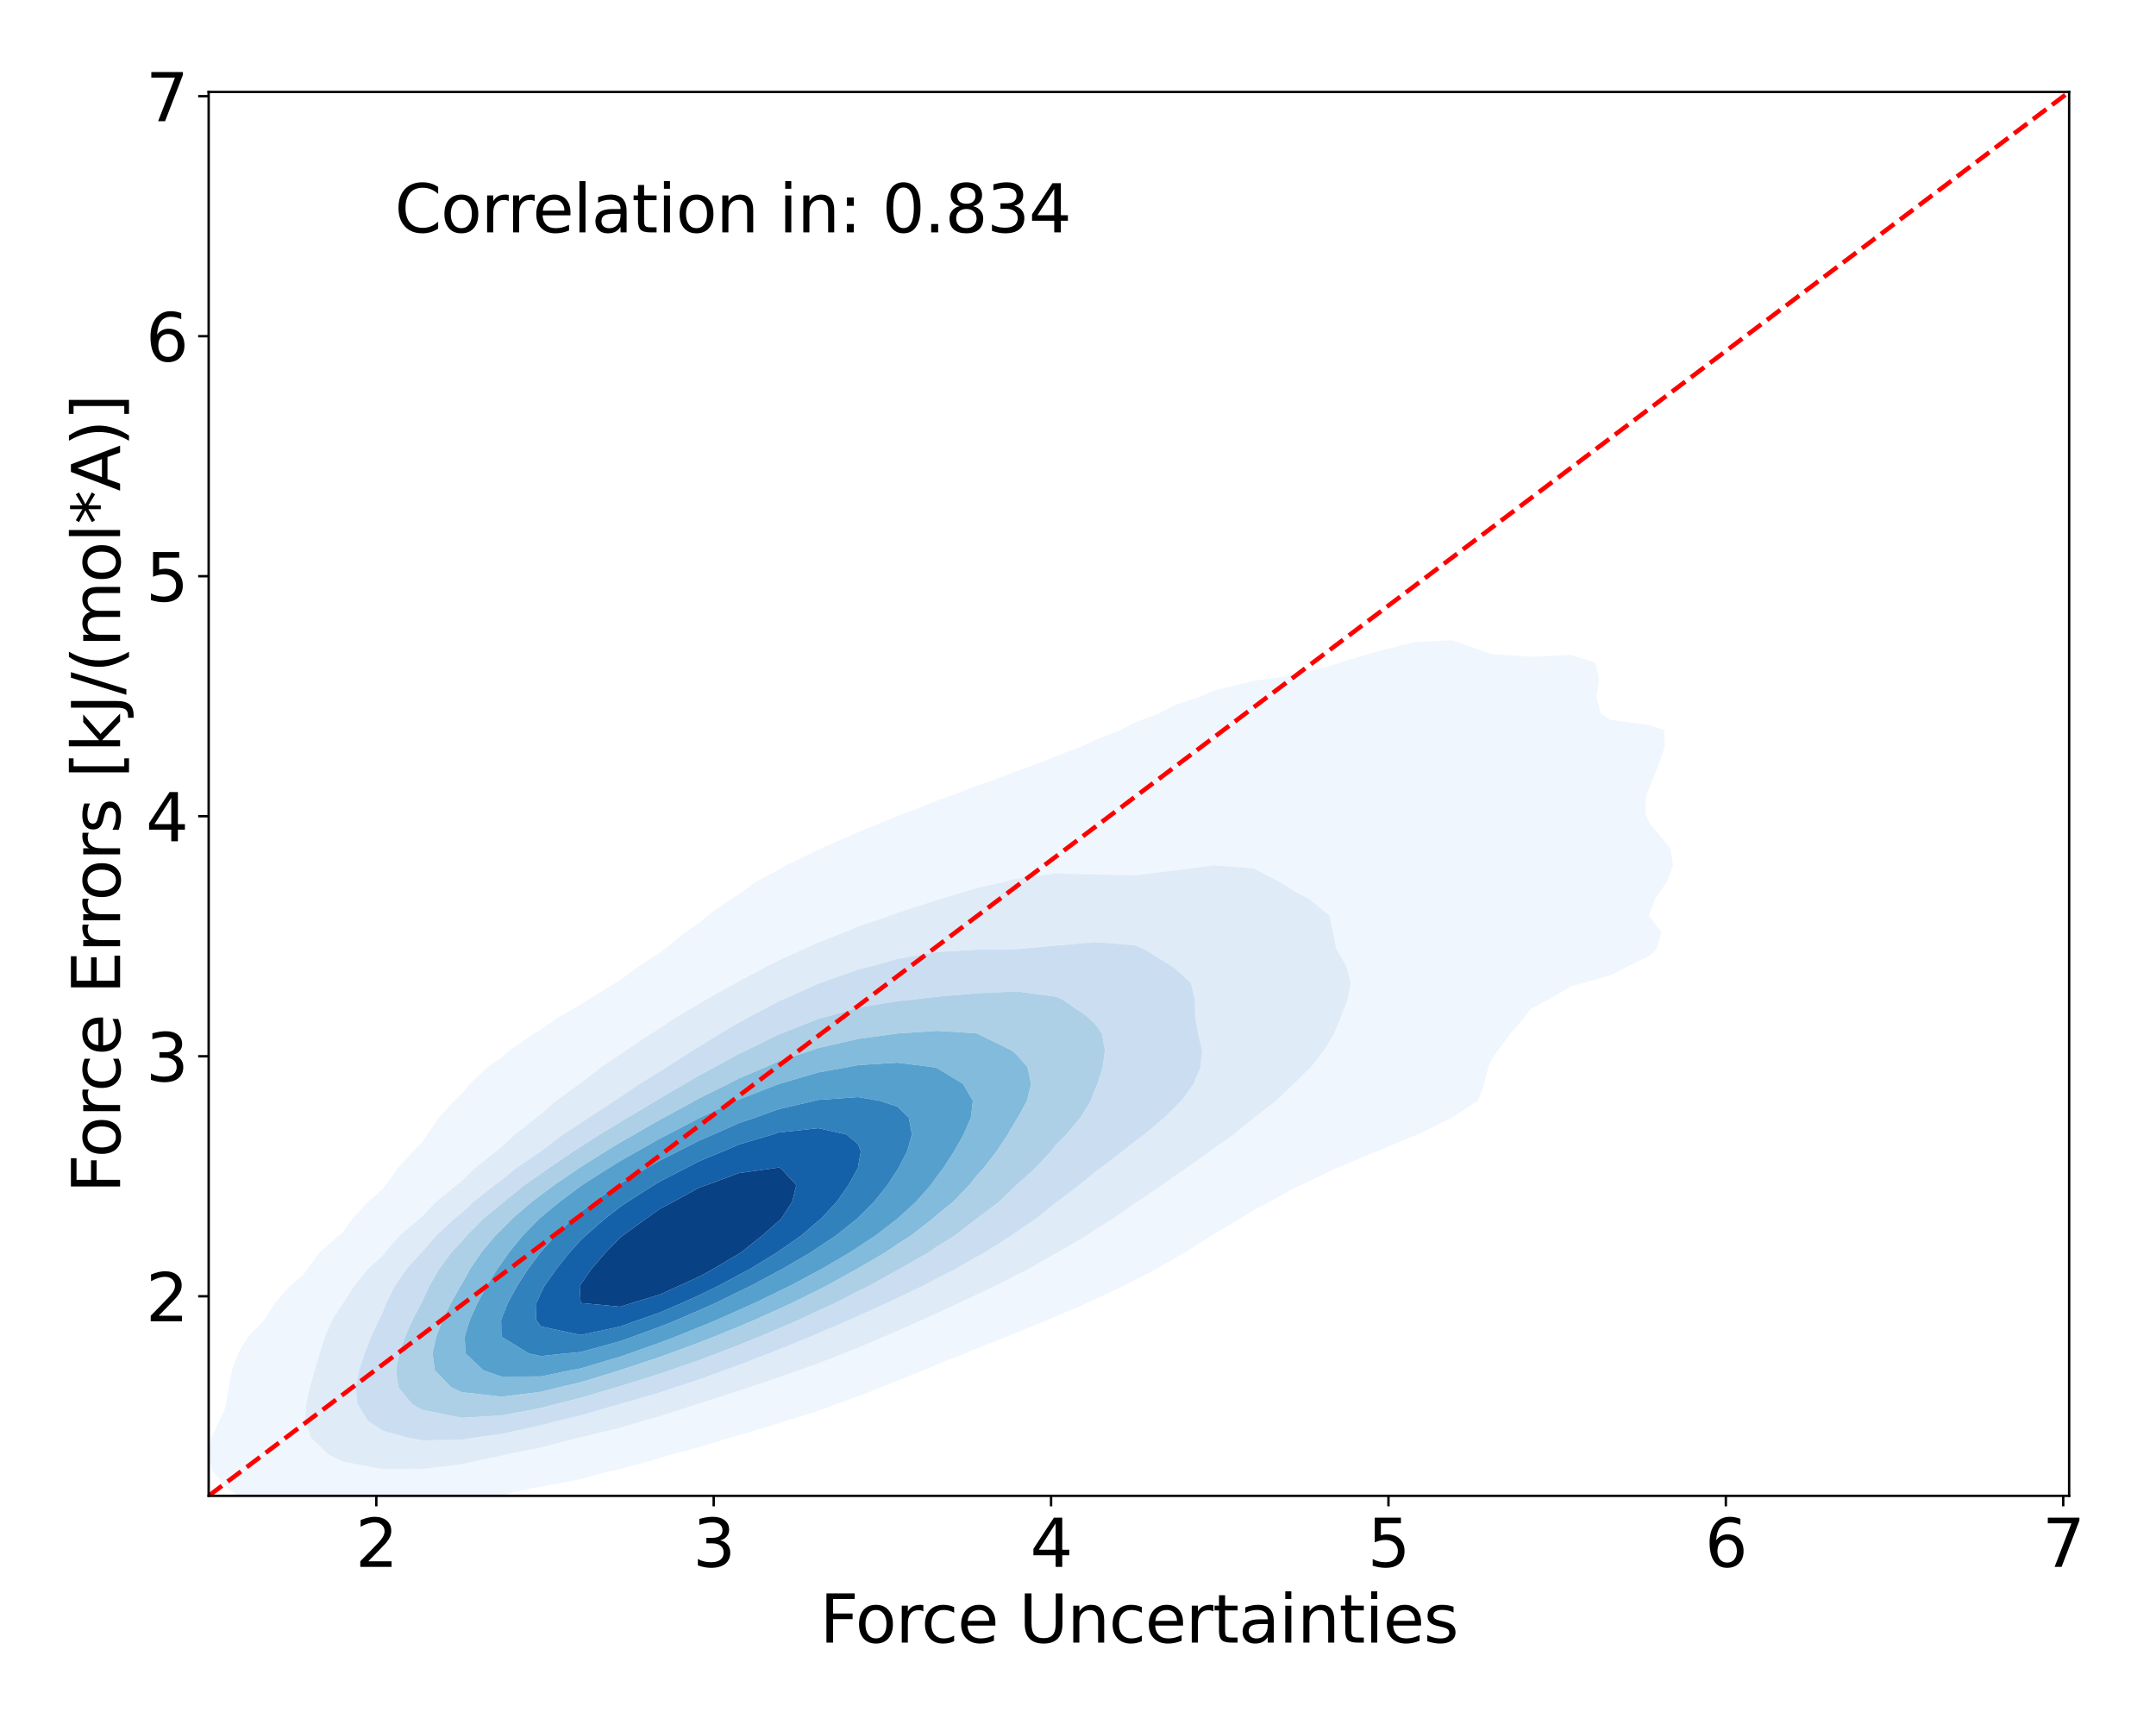 <?xml version="1.0" encoding="utf-8" standalone="no"?>
<!DOCTYPE svg PUBLIC "-//W3C//DTD SVG 1.1//EN"
  "http://www.w3.org/Graphics/SVG/1.1/DTD/svg11.dtd">
<svg xmlns:xlink="http://www.w3.org/1999/xlink" width="720pt" height="576pt" viewBox="0 0 720 576" xmlns="http://www.w3.org/2000/svg" version="1.1">
 <defs>
  <style type="text/css">*{stroke-linejoin: round; stroke-linecap: butt}</style>
 </defs>
 <g id="figure_1">
  <g id="patch_1">
   <path d="M 0 576 
L 720 576 
L 720 0 
L 0 0 
z
" style="fill: #ffffff"/>
  </g>
  <g id="axes_1">
   <g id="patch_2">
    <path d="M 69.68 499.48 
L 690.992 499.48 
L 690.992 30.712 
L 69.68 30.712 
z
" style="fill: #ffffff"/>
   </g>
   <g id="QuadContourSet_1">
    <path d="M 88.099 504.331 
L 101.324 507.039 
L 114.549 507.597 
L 127.774 506.593 
L 140.999 504.386 
L 148.678 502.588 
L 154.224 501.668 
L 167.449 499.2 
L 177.367 496.962 
L 180.674 496.41 
L 193.9 493.897 
L 203.205 491.336 
L 207.125 490.501 
L 220.35 486.885 
L 224.051 485.709 
L 233.575 483.227 
L 243.634 480.083 
L 246.8 479.24 
L 260.025 475.276 
L 262.38 474.457 
L 273.25 471.106 
L 279.334 468.831 
L 286.475 466.27 
L 294.267 463.204 
L 299.7 461.011 
L 308.291 457.578 
L 312.925 455.616 
L 322.161 451.952 
L 326.15 450.289 
L 336.143 446.326 
L 339.376 445.003 
L 349.925 440.699 
L 352.601 439.563 
L 363.031 435.073 
L 365.826 433.767 
L 375.154 429.447 
L 379.051 427.378 
L 386.098 423.82 
L 392.276 420.095 
L 395.771 418.194 
L 404.594 412.568 
L 405.501 411.951 
L 414.172 406.942 
L 418.726 404.033 
L 423.987 401.315 
L 431.951 396.825 
L 434.612 395.689 
L 445.176 390.539 
L 446.541 390.063 
L 458.401 384.911 
L 459.932 384.436 
L 471.627 379.434 
L 473.503 378.81 
L 484.852 373.184 
L 484.852 373.184 
L 493.543 367.558 
L 495.624 361.931 
L 497.037 356.305 
L 498.077 353.823 
L 500.302 350.679 
L 504.49 345.052 
L 509.299 339.426 
L 511.302 336.796 
L 516.919 333.8 
L 524.527 329.412 
L 528.978 328.174 
L 537.752 325.675 
L 543.89 322.547 
L 550.977 319.023 
L 553.248 316.921 
L 554.804 311.295 
L 550.977 306.18 
L 550.72 305.668 
L 550.977 304.656 
L 552.743 300.042 
L 556.711 294.416 
L 558.697 288.79 
L 557.751 283.163 
L 553.134 277.537 
L 550.977 275.078 
L 549.508 271.911 
L 549.591 266.284 
L 550.977 262.594 
L 551.776 260.658 
L 554.019 255.032 
L 555.94 249.406 
L 555.751 243.779 
L 550.977 242.119 
L 537.752 240.388 
L 534.525 238.153 
L 533.119 232.527 
L 534.04 226.901 
L 532.81 221.274 
L 524.527 218.672 
L 511.302 219.331 
L 498.077 218.37 
L 490.135 215.648 
L 484.852 213.753 
L 471.627 214.512 
L 467.215 215.648 
L 458.401 217.974 
L 447.352 221.274 
L 445.176 221.994 
L 431.951 225.464 
L 421.604 226.901 
L 418.726 227.358 
L 405.501 230.539 
L 401.056 232.527 
L 392.276 235.49 
L 387.143 238.153 
L 379.051 241.303 
L 374.189 243.779 
L 365.826 247.104 
L 360.843 249.406 
L 352.601 252.497 
L 346.497 255.032 
L 339.376 257.51 
L 331.279 260.658 
L 326.15 262.387 
L 315.963 266.284 
L 312.925 267.341 
L 301.225 271.911 
L 299.7 272.487 
L 287.366 277.537 
L 286.475 277.918 
L 274.492 283.163 
L 273.25 283.786 
L 262.719 288.79 
L 260.025 290.411 
L 252.426 294.416 
L 246.8 298.546 
L 244.34 300.042 
L 236.387 305.668 
L 233.575 308.054 
L 228.823 311.295 
L 221.963 316.921 
L 220.35 318.147 
L 213.471 322.547 
L 207.125 327.241 
L 205.577 328.174 
L 196.395 333.8 
L 193.9 335.447 
L 186.903 339.426 
L 180.674 343.736 
L 178.426 345.052 
L 170.194 350.679 
L 167.449 353.063 
L 162.831 356.305 
L 156.851 361.931 
L 154.224 365.246 
L 151.711 367.558 
L 146.584 373.184 
L 142.69 378.81 
L 140.999 381.369 
L 137.986 384.436 
L 132.848 390.063 
L 128.745 395.689 
L 127.774 397.02 
L 122.881 401.315 
L 117.666 406.942 
L 114.549 411.39 
L 113.144 412.568 
L 106.784 418.194 
L 102.569 423.82 
L 101.324 425.672 
L 96.822 429.447 
L 91.826 435.073 
L 88.265 440.699 
L 88.099 440.99 
L 82.808 446.326 
L 79.48 451.952 
L 77.466 457.578 
L 76.41 463.204 
L 75.471 468.831 
L 74.874 471.036 
L 73.193 474.457 
L 70.588 480.083 
L 69.485 485.709 
L 71.036 491.336 
L 74.874 495.627 
L 75.907 496.962 
L 83.839 502.588 
z
M 109.714 485.709 
L 103.843 480.083 
L 101.968 474.457 
L 102.205 468.831 
L 103.493 463.204 
L 105.097 457.578 
L 106.722 451.952 
L 108.52 446.326 
L 110.967 440.699 
L 114.549 435.253 
L 114.631 435.073 
L 118.222 429.447 
L 122.772 423.82 
L 127.774 419.232 
L 128.59 418.194 
L 133.43 412.568 
L 140.085 406.942 
L 140.999 406.222 
L 145.573 401.315 
L 152.488 395.689 
L 154.224 394.337 
L 158.565 390.063 
L 165.653 384.436 
L 167.449 383.007 
L 171.944 378.81 
L 179.148 373.184 
L 180.674 371.982 
L 185.732 367.558 
L 193.507 361.931 
L 193.9 361.652 
L 200.719 356.305 
L 207.125 352.106 
L 209.094 350.679 
L 217.538 345.052 
L 220.35 343.355 
L 226.225 339.426 
L 233.575 335.145 
L 235.761 333.8 
L 245.798 328.174 
L 246.8 327.625 
L 256.403 322.547 
L 260.025 320.718 
L 268.38 316.921 
L 273.25 314.695 
L 281.942 311.295 
L 286.475 309.427 
L 297.335 305.668 
L 299.7 304.783 
L 312.925 300.508 
L 314.666 300.042 
L 326.15 296.517 
L 335.5 294.416 
L 339.376 293.383 
L 352.601 291.643 
L 365.826 291.967 
L 379.051 292.275 
L 392.276 290.632 
L 405.501 288.942 
L 418.726 289.961 
L 427.177 294.416 
L 431.951 297.435 
L 436.942 300.042 
L 443.97 305.668 
L 445.176 311.295 
L 445.176 311.295 
L 446.297 316.921 
L 449.593 322.547 
L 451.087 328.174 
L 450.008 333.8 
L 447.867 339.426 
L 445.593 345.052 
L 445.176 345.688 
L 442.251 350.679 
L 437.771 356.305 
L 432.017 361.931 
L 431.951 361.985 
L 426.123 367.558 
L 418.824 373.184 
L 418.726 373.254 
L 412.02 378.81 
L 405.501 383.332 
L 404.087 384.436 
L 396.259 390.063 
L 392.276 392.655 
L 388.149 395.689 
L 379.757 401.315 
L 379.051 401.759 
L 371.654 406.942 
L 365.826 410.545 
L 362.868 412.568 
L 353.279 418.194 
L 352.601 418.555 
L 343.323 423.82 
L 339.376 425.751 
L 332.258 429.447 
L 326.15 432.278 
L 320.386 435.073 
L 312.925 438.458 
L 308.035 440.699 
L 299.7 444.411 
L 295.249 446.326 
L 286.475 450.047 
L 281.664 451.952 
L 273.25 455.233 
L 266.755 457.578 
L 260.025 459.976 
L 250.333 463.204 
L 246.8 464.386 
L 233.575 468.6 
L 232.833 468.831 
L 220.35 472.911 
L 214.712 474.457 
L 207.125 476.757 
L 193.9 479.936 
L 193.243 480.083 
L 180.674 483.329 
L 168.942 485.709 
L 167.449 486.075 
L 154.224 488.902 
L 140.999 490.543 
L 127.774 490.605 
L 114.549 488.041 
z
" clip-path="url(#pbfadc51de0)" style="fill: #f0f6fd"/>
    <path d="M 114.549 488.041 
L 127.774 490.605 
L 140.999 490.543 
L 154.224 488.902 
L 167.449 486.075 
L 168.942 485.709 
L 180.674 483.329 
L 193.243 480.083 
L 193.9 479.936 
L 207.125 476.757 
L 214.712 474.457 
L 220.35 472.911 
L 232.833 468.831 
L 233.575 468.6 
L 246.8 464.386 
L 250.333 463.204 
L 260.025 459.976 
L 266.755 457.578 
L 273.25 455.233 
L 281.664 451.952 
L 286.475 450.047 
L 295.249 446.326 
L 299.7 444.411 
L 308.035 440.699 
L 312.925 438.458 
L 320.386 435.073 
L 326.15 432.278 
L 332.258 429.447 
L 339.376 425.751 
L 343.323 423.82 
L 352.601 418.555 
L 353.279 418.194 
L 362.868 412.568 
L 365.826 410.545 
L 371.654 406.942 
L 379.051 401.759 
L 379.757 401.315 
L 388.149 395.689 
L 392.276 392.655 
L 396.259 390.063 
L 404.087 384.436 
L 405.501 383.332 
L 412.02 378.81 
L 418.726 373.254 
L 418.824 373.184 
L 426.123 367.558 
L 431.951 361.985 
L 432.017 361.931 
L 437.771 356.305 
L 442.251 350.679 
L 445.176 345.688 
L 445.593 345.052 
L 447.867 339.426 
L 450.008 333.8 
L 451.087 328.174 
L 449.593 322.547 
L 446.297 316.921 
L 445.176 311.295 
L 445.176 311.295 
L 443.97 305.668 
L 436.942 300.042 
L 431.951 297.435 
L 427.177 294.416 
L 418.726 289.961 
L 405.501 288.942 
L 392.276 290.632 
L 379.051 292.275 
L 365.826 291.967 
L 352.601 291.643 
L 339.376 293.383 
L 335.5 294.416 
L 326.15 296.517 
L 314.666 300.042 
L 312.925 300.508 
L 299.7 304.783 
L 297.335 305.668 
L 286.475 309.427 
L 281.942 311.295 
L 273.25 314.695 
L 268.38 316.921 
L 260.025 320.718 
L 256.403 322.547 
L 246.8 327.625 
L 245.798 328.174 
L 235.761 333.8 
L 233.575 335.145 
L 226.225 339.426 
L 220.35 343.355 
L 217.538 345.052 
L 209.094 350.679 
L 207.125 352.106 
L 200.719 356.305 
L 193.9 361.652 
L 193.507 361.931 
L 185.732 367.558 
L 180.674 371.982 
L 179.148 373.184 
L 171.944 378.81 
L 167.449 383.007 
L 165.653 384.436 
L 158.565 390.063 
L 154.224 394.337 
L 152.488 395.689 
L 145.573 401.315 
L 140.999 406.222 
L 140.085 406.942 
L 133.43 412.568 
L 128.59 418.194 
L 127.774 419.232 
L 122.772 423.82 
L 118.222 429.447 
L 114.631 435.073 
L 114.549 435.253 
L 110.967 440.699 
L 108.52 446.326 
L 106.722 451.952 
L 105.097 457.578 
L 103.493 463.204 
L 102.205 468.831 
L 101.968 474.457 
L 103.843 480.083 
L 109.714 485.709 
z
M 136.199 480.083 
L 127.774 477.726 
L 122.9 474.457 
L 119.344 468.831 
L 118.841 463.204 
L 119.896 457.578 
L 121.725 451.952 
L 123.982 446.326 
L 126.53 440.699 
L 127.774 438.245 
L 128.961 435.073 
L 131.821 429.447 
L 135.659 423.82 
L 140.739 418.194 
L 140.999 417.958 
L 145.651 412.568 
L 151.705 406.942 
L 154.224 404.964 
L 158.092 401.315 
L 165.168 395.689 
L 167.449 394.048 
L 172.318 390.063 
L 180.608 384.436 
L 180.674 384.39 
L 188.034 378.81 
L 193.9 375.007 
L 196.569 373.184 
L 205.203 367.558 
L 207.125 366.327 
L 213.583 361.931 
L 220.35 357.758 
L 222.624 356.305 
L 231.528 350.679 
L 233.575 349.418 
L 240.561 345.052 
L 246.8 341.399 
L 250.46 339.426 
L 260.025 334.364 
L 261.333 333.8 
L 273.25 328.447 
L 274.088 328.174 
L 286.475 323.71 
L 291.275 322.547 
L 299.7 320.179 
L 312.925 317.886 
L 326.15 317.116 
L 339.376 316.921 
L 339.376 316.921 
L 352.601 315.723 
L 365.826 314.558 
L 379.051 315.65 
L 382.051 316.921 
L 391.174 322.547 
L 392.276 323.31 
L 397.704 328.174 
L 399.059 333.8 
L 399.127 339.426 
L 400.125 345.052 
L 401.462 350.679 
L 400.95 356.305 
L 398.618 361.931 
L 394.554 367.558 
L 392.276 369.723 
L 388.855 373.184 
L 382.155 378.81 
L 379.051 381.094 
L 374.87 384.436 
L 367.496 390.063 
L 365.826 391.276 
L 360.46 395.689 
L 353.038 401.315 
L 352.601 401.625 
L 345.956 406.942 
L 339.376 411.374 
L 337.765 412.568 
L 328.874 418.194 
L 326.15 419.685 
L 319 423.82 
L 312.925 426.871 
L 308.069 429.447 
L 299.7 433.37 
L 296.285 435.073 
L 286.475 439.446 
L 283.802 440.699 
L 273.25 445.196 
L 270.655 446.326 
L 260.025 450.641 
L 256.748 451.952 
L 246.8 455.782 
L 241.878 457.578 
L 233.575 460.595 
L 225.619 463.204 
L 220.35 464.986 
L 207.125 468.816 
L 207.069 468.831 
L 193.9 472.618 
L 186.242 474.457 
L 180.674 475.933 
L 167.449 478.815 
L 158.207 480.083 
L 154.224 480.781 
L 140.999 480.958 
z
" clip-path="url(#pbfadc51de0)" style="fill: #dfebf7"/>
    <path d="M 140.999 480.958 
L 154.224 480.781 
L 158.207 480.083 
L 167.449 478.815 
L 180.674 475.933 
L 186.242 474.457 
L 193.9 472.618 
L 207.069 468.831 
L 207.125 468.816 
L 220.35 464.986 
L 225.619 463.204 
L 233.575 460.595 
L 241.878 457.578 
L 246.8 455.782 
L 256.748 451.952 
L 260.025 450.641 
L 270.655 446.326 
L 273.25 445.196 
L 283.802 440.699 
L 286.475 439.446 
L 296.285 435.073 
L 299.7 433.37 
L 308.069 429.447 
L 312.925 426.871 
L 319 423.82 
L 326.15 419.685 
L 328.874 418.194 
L 337.765 412.568 
L 339.376 411.374 
L 345.956 406.942 
L 352.601 401.625 
L 353.038 401.315 
L 360.46 395.689 
L 365.826 391.276 
L 367.496 390.063 
L 374.87 384.436 
L 379.051 381.094 
L 382.155 378.81 
L 388.855 373.184 
L 392.276 369.723 
L 394.554 367.558 
L 398.618 361.931 
L 400.95 356.305 
L 401.462 350.679 
L 400.125 345.052 
L 399.127 339.426 
L 399.059 333.8 
L 397.704 328.174 
L 392.276 323.31 
L 391.174 322.547 
L 382.051 316.921 
L 379.051 315.65 
L 365.826 314.558 
L 352.601 315.723 
L 339.376 316.921 
L 339.376 316.921 
L 326.15 317.116 
L 312.925 317.886 
L 299.7 320.179 
L 291.275 322.547 
L 286.475 323.71 
L 274.088 328.174 
L 273.25 328.447 
L 261.333 333.8 
L 260.025 334.364 
L 250.46 339.426 
L 246.8 341.399 
L 240.561 345.052 
L 233.575 349.418 
L 231.528 350.679 
L 222.624 356.305 
L 220.35 357.758 
L 213.583 361.931 
L 207.125 366.327 
L 205.203 367.558 
L 196.569 373.184 
L 193.9 375.007 
L 188.034 378.81 
L 180.674 384.39 
L 180.608 384.436 
L 172.318 390.063 
L 167.449 394.048 
L 165.168 395.689 
L 158.092 401.315 
L 154.224 404.964 
L 151.705 406.942 
L 145.651 412.568 
L 140.999 417.958 
L 140.739 418.194 
L 135.659 423.82 
L 131.821 429.447 
L 128.961 435.073 
L 127.774 438.245 
L 126.53 440.699 
L 123.982 446.326 
L 121.725 451.952 
L 119.896 457.578 
L 118.841 463.204 
L 119.344 468.831 
L 122.9 474.457 
L 127.774 477.726 
L 136.199 480.083 
z
M 137.565 468.831 
L 133.004 463.204 
L 132.249 457.578 
L 133.313 451.952 
L 135.28 446.326 
L 137.793 440.699 
L 140.716 435.073 
L 140.999 434.571 
L 143.336 429.447 
L 146.585 423.82 
L 150.742 418.194 
L 154.224 414.512 
L 155.838 412.568 
L 161.415 406.942 
L 167.449 401.995 
L 168.229 401.315 
L 175.192 395.689 
L 180.674 391.874 
L 183.226 390.063 
L 191.516 384.436 
L 193.9 382.916 
L 200.26 378.81 
L 207.125 374.652 
L 209.602 373.184 
L 219.038 367.558 
L 220.35 366.778 
L 228.593 361.931 
L 233.575 359.049 
L 238.702 356.305 
L 246.8 351.847 
L 249.349 350.679 
L 260.025 345.429 
L 261.076 345.052 
L 273.25 340.2 
L 276.298 339.426 
L 286.475 336.475 
L 299.7 334.284 
L 304.429 333.8 
L 312.925 332.804 
L 326.15 331.654 
L 339.376 331.023 
L 352.601 332.791 
L 354.857 333.8 
L 363.108 339.426 
L 365.826 342.082 
L 367.97 345.052 
L 368.986 350.679 
L 368.274 356.305 
L 366.534 361.931 
L 365.826 363.367 
L 364.254 367.558 
L 360.839 373.184 
L 356.136 378.81 
L 352.601 382.316 
L 350.954 384.436 
L 345.739 390.063 
L 339.465 395.689 
L 339.376 395.761 
L 333.615 401.315 
L 326.15 406.942 
L 326.15 406.942 
L 318.912 412.568 
L 312.925 416.234 
L 310.113 418.194 
L 300.243 423.82 
L 299.7 424.096 
L 290.145 429.447 
L 286.475 431.211 
L 278.95 435.073 
L 273.25 437.685 
L 266.795 440.699 
L 260.025 443.63 
L 253.665 446.326 
L 246.8 449.108 
L 239.392 451.952 
L 233.575 454.143 
L 223.623 457.578 
L 220.35 458.712 
L 207.125 462.85 
L 205.908 463.204 
L 193.9 466.793 
L 185.605 468.831 
L 180.674 470.15 
L 167.449 472.65 
L 154.224 473.434 
L 140.999 470.787 
z
" clip-path="url(#pbfadc51de0)" style="fill: #cbdef1"/>
    <path d="M 140.999 470.787 
L 154.224 473.434 
L 167.449 472.65 
L 180.674 470.15 
L 185.605 468.831 
L 193.9 466.793 
L 205.908 463.204 
L 207.125 462.85 
L 220.35 458.712 
L 223.623 457.578 
L 233.575 454.143 
L 239.392 451.952 
L 246.8 449.108 
L 253.665 446.326 
L 260.025 443.63 
L 266.795 440.699 
L 273.25 437.685 
L 278.95 435.073 
L 286.475 431.211 
L 290.145 429.447 
L 299.7 424.096 
L 300.243 423.82 
L 310.113 418.194 
L 312.925 416.234 
L 318.912 412.568 
L 326.15 406.942 
L 326.15 406.942 
L 333.615 401.315 
L 339.376 395.761 
L 339.465 395.689 
L 345.739 390.063 
L 350.954 384.436 
L 352.601 382.316 
L 356.136 378.81 
L 360.839 373.184 
L 364.254 367.558 
L 365.826 363.367 
L 366.534 361.931 
L 368.274 356.305 
L 368.986 350.679 
L 367.97 345.052 
L 365.826 342.082 
L 363.108 339.426 
L 354.857 333.8 
L 352.601 332.791 
L 339.376 331.023 
L 326.15 331.654 
L 312.925 332.804 
L 304.429 333.8 
L 299.7 334.284 
L 286.475 336.475 
L 276.298 339.426 
L 273.25 340.2 
L 261.076 345.052 
L 260.025 345.429 
L 249.349 350.679 
L 246.8 351.847 
L 238.702 356.305 
L 233.575 359.049 
L 228.593 361.931 
L 220.35 366.778 
L 219.038 367.558 
L 209.602 373.184 
L 207.125 374.652 
L 200.26 378.81 
L 193.9 382.916 
L 191.516 384.436 
L 183.226 390.063 
L 180.674 391.874 
L 175.192 395.689 
L 168.229 401.315 
L 167.449 401.995 
L 161.415 406.942 
L 155.838 412.568 
L 154.224 414.512 
L 150.742 418.194 
L 146.585 423.82 
L 143.336 429.447 
L 140.999 434.571 
L 140.716 435.073 
L 137.793 440.699 
L 135.28 446.326 
L 133.313 451.952 
L 132.249 457.578 
L 133.004 463.204 
L 137.565 468.831 
z
M 150.647 463.204 
L 145.23 457.578 
L 144.451 451.952 
L 145.691 446.326 
L 147.862 440.699 
L 150.597 435.073 
L 153.789 429.447 
L 154.224 428.748 
L 156.96 423.82 
L 160.756 418.194 
L 165.439 412.568 
L 167.449 410.611 
L 171.079 406.942 
L 177.57 401.315 
L 180.674 398.979 
L 185.12 395.689 
L 193.332 390.063 
L 193.9 389.694 
L 202.278 384.436 
L 207.125 381.486 
L 211.828 378.81 
L 220.35 373.906 
L 221.736 373.184 
L 232.053 367.558 
L 233.575 366.705 
L 243.217 361.931 
L 246.8 360.057 
L 255.726 356.305 
L 260.025 354.343 
L 271.249 350.679 
L 273.25 349.956 
L 286.475 346.92 
L 299.7 345.093 
L 300.371 345.052 
L 312.925 344.201 
L 326.15 345.052 
L 326.15 345.052 
L 337.716 350.679 
L 339.376 352.055 
L 343.115 356.305 
L 344.329 361.931 
L 342.941 367.558 
L 339.905 373.184 
L 339.376 373.927 
L 336.518 378.81 
L 332.789 384.436 
L 328.469 390.063 
L 326.15 392.527 
L 323.651 395.689 
L 318.243 401.315 
L 312.925 405.618 
L 311.472 406.942 
L 304.191 412.568 
L 299.7 415.417 
L 295.621 418.194 
L 286.475 423.542 
L 286.007 423.82 
L 275.783 429.447 
L 273.25 430.704 
L 264.449 435.073 
L 260.025 437.11 
L 252.038 440.699 
L 246.8 442.92 
L 238.476 446.326 
L 233.575 448.237 
L 223.559 451.952 
L 220.35 453.101 
L 207.125 457.506 
L 206.882 457.578 
L 193.9 461.556 
L 186.749 463.204 
L 180.674 464.75 
L 167.449 466.37 
L 154.224 464.868 
z
" clip-path="url(#pbfadc51de0)" style="fill: #add0e6"/>
    <path d="M 154.224 464.868 
L 167.449 466.37 
L 180.674 464.75 
L 186.749 463.204 
L 193.9 461.556 
L 206.882 457.578 
L 207.125 457.506 
L 220.35 453.101 
L 223.559 451.952 
L 233.575 448.237 
L 238.476 446.326 
L 246.8 442.92 
L 252.038 440.699 
L 260.025 437.11 
L 264.449 435.073 
L 273.25 430.704 
L 275.783 429.447 
L 286.007 423.82 
L 286.475 423.542 
L 295.621 418.194 
L 299.7 415.417 
L 304.191 412.568 
L 311.472 406.942 
L 312.925 405.618 
L 318.243 401.315 
L 323.651 395.689 
L 326.15 392.527 
L 328.469 390.063 
L 332.789 384.436 
L 336.518 378.81 
L 339.376 373.927 
L 339.905 373.184 
L 342.941 367.558 
L 344.329 361.931 
L 343.115 356.305 
L 339.376 352.055 
L 337.716 350.679 
L 326.15 345.052 
L 326.15 345.052 
L 312.925 344.201 
L 300.371 345.052 
L 299.7 345.093 
L 286.475 346.92 
L 273.25 349.956 
L 271.249 350.679 
L 260.025 354.343 
L 255.726 356.305 
L 246.8 360.057 
L 243.217 361.931 
L 233.575 366.705 
L 232.053 367.558 
L 221.736 373.184 
L 220.35 373.906 
L 211.828 378.81 
L 207.125 381.486 
L 202.278 384.436 
L 193.9 389.694 
L 193.332 390.063 
L 185.12 395.689 
L 180.674 398.979 
L 177.57 401.315 
L 171.079 406.942 
L 167.449 410.611 
L 165.439 412.568 
L 160.756 418.194 
L 156.96 423.82 
L 154.224 428.748 
L 153.789 429.447 
L 150.597 435.073 
L 147.862 440.699 
L 145.691 446.326 
L 144.451 451.952 
L 145.23 457.578 
L 150.647 463.204 
z
M 161.454 457.578 
L 155.485 451.952 
L 155.175 446.326 
L 156.914 440.699 
L 159.462 435.073 
L 162.517 429.447 
L 166.057 423.82 
L 167.449 421.853 
L 169.981 418.194 
L 174.596 412.568 
L 180.106 406.942 
L 180.674 406.451 
L 186.855 401.315 
L 193.9 396.062 
L 194.44 395.689 
L 203.251 390.063 
L 207.125 387.664 
L 212.836 384.436 
L 220.35 380.17 
L 223.029 378.81 
L 233.575 373.307 
L 233.852 373.184 
L 245.939 367.558 
L 246.8 367.132 
L 260.025 361.978 
L 260.199 361.931 
L 273.25 358.093 
L 283.246 356.305 
L 286.475 355.666 
L 299.7 354.84 
L 311.272 356.305 
L 312.925 356.644 
L 321.607 361.931 
L 324.893 367.558 
L 324.233 373.184 
L 321.793 378.81 
L 318.638 384.436 
L 314.992 390.063 
L 312.925 392.765 
L 310.842 395.689 
L 305.879 401.315 
L 299.7 406.942 
L 299.7 406.942 
L 292.395 412.568 
L 286.475 416.448 
L 283.834 418.194 
L 274.212 423.82 
L 273.25 424.336 
L 263.623 429.447 
L 260.025 431.203 
L 252.045 435.073 
L 246.8 437.414 
L 239.436 440.699 
L 233.575 443.111 
L 225.628 446.326 
L 220.35 448.328 
L 210.165 451.952 
L 207.125 453.004 
L 193.9 456.935 
L 190.411 457.578 
L 180.674 459.606 
L 167.449 459.659 
z
" clip-path="url(#pbfadc51de0)" style="fill: #82bbdb"/>
    <path d="M 167.449 459.659 
L 180.674 459.606 
L 190.411 457.578 
L 193.9 456.935 
L 207.125 453.004 
L 210.165 451.952 
L 220.35 448.328 
L 225.628 446.326 
L 233.575 443.111 
L 239.436 440.699 
L 246.8 437.414 
L 252.045 435.073 
L 260.025 431.203 
L 263.623 429.447 
L 273.25 424.336 
L 274.212 423.82 
L 283.834 418.194 
L 286.475 416.448 
L 292.395 412.568 
L 299.7 406.942 
L 299.7 406.942 
L 305.879 401.315 
L 310.842 395.689 
L 312.925 392.765 
L 314.992 390.063 
L 318.638 384.436 
L 321.793 378.81 
L 324.233 373.184 
L 324.893 367.558 
L 321.607 361.931 
L 312.925 356.644 
L 311.272 356.305 
L 299.7 354.84 
L 286.475 355.666 
L 283.246 356.305 
L 273.25 358.093 
L 260.199 361.931 
L 260.025 361.978 
L 246.8 367.132 
L 245.939 367.558 
L 233.852 373.184 
L 233.575 373.307 
L 223.029 378.81 
L 220.35 380.17 
L 212.836 384.436 
L 207.125 387.664 
L 203.251 390.063 
L 194.44 395.689 
L 193.9 396.062 
L 186.855 401.315 
L 180.674 406.451 
L 180.106 406.942 
L 174.596 412.568 
L 169.981 418.194 
L 167.449 421.853 
L 166.057 423.82 
L 162.517 429.447 
L 159.462 435.073 
L 156.914 440.699 
L 155.175 446.326 
L 155.485 451.952 
L 161.454 457.578 
z
M 176.604 451.952 
L 167.449 446.326 
L 167.449 446.326 
L 167.351 440.699 
L 167.449 440.446 
L 169.584 435.073 
L 172.654 429.447 
L 176.286 423.82 
L 180.51 418.194 
L 180.674 417.999 
L 185.5 412.568 
L 191.321 406.942 
L 193.9 404.771 
L 198.35 401.315 
L 206.437 395.689 
L 207.125 395.246 
L 215.935 390.063 
L 220.35 387.55 
L 226.463 384.436 
L 233.575 380.812 
L 238.236 378.81 
L 246.8 374.999 
L 252.199 373.184 
L 260.025 370.364 
L 272.095 367.558 
L 273.25 367.261 
L 286.475 366.338 
L 293.759 367.558 
L 299.7 369.519 
L 303.5 373.184 
L 304.549 378.81 
L 302.946 384.436 
L 300.028 390.063 
L 299.7 390.552 
L 296.377 395.689 
L 291.888 401.315 
L 286.475 406.693 
L 286.234 406.942 
L 279.171 412.568 
L 273.25 416.48 
L 270.767 418.194 
L 261.096 423.82 
L 260.025 424.379 
L 250.573 429.447 
L 246.8 431.25 
L 238.988 435.073 
L 233.575 437.473 
L 226.128 440.699 
L 220.35 443.051 
L 211.345 446.326 
L 207.125 447.847 
L 193.9 451.468 
L 188.681 451.952 
L 180.674 452.807 
z
" clip-path="url(#pbfadc51de0)" style="fill: #56a0ce"/>
    <path d="M 180.674 452.807 
L 188.681 451.952 
L 193.9 451.468 
L 207.125 447.847 
L 211.345 446.326 
L 220.35 443.051 
L 226.128 440.699 
L 233.575 437.473 
L 238.988 435.073 
L 246.8 431.25 
L 250.573 429.447 
L 260.025 424.379 
L 261.096 423.82 
L 270.767 418.194 
L 273.25 416.48 
L 279.171 412.568 
L 286.234 406.942 
L 286.475 406.693 
L 291.888 401.315 
L 296.377 395.689 
L 299.7 390.552 
L 300.028 390.063 
L 302.946 384.436 
L 304.549 378.81 
L 303.5 373.184 
L 299.7 369.519 
L 293.759 367.558 
L 286.475 366.338 
L 273.25 367.261 
L 272.095 367.558 
L 260.025 370.364 
L 252.199 373.184 
L 246.8 374.999 
L 238.236 378.81 
L 233.575 380.812 
L 226.463 384.436 
L 220.35 387.55 
L 215.935 390.063 
L 207.125 395.246 
L 206.437 395.689 
L 198.35 401.315 
L 193.9 404.771 
L 191.321 406.942 
L 185.5 412.568 
L 180.674 417.999 
L 180.51 418.194 
L 176.286 423.82 
L 172.654 429.447 
L 169.584 435.073 
L 167.449 440.446 
L 167.351 440.699 
L 167.449 446.326 
L 167.449 446.326 
L 176.604 451.952 
z
M 179.012 440.699 
L 179.138 435.073 
L 180.674 431.664 
L 181.803 429.447 
L 185.734 423.82 
L 190.218 418.194 
L 193.9 414.17 
L 195.583 412.568 
L 202.036 406.942 
L 207.125 402.976 
L 209.585 401.315 
L 218.4 395.689 
L 220.35 394.531 
L 228.98 390.063 
L 233.575 387.697 
L 241.484 384.436 
L 246.8 382.151 
L 258.017 378.81 
L 260.025 378.164 
L 273.25 376.713 
L 282.661 378.81 
L 286.475 381.943 
L 287.486 384.436 
L 286.475 390.063 
L 286.475 390.063 
L 283.359 395.689 
L 279.417 401.315 
L 274.18 406.942 
L 273.25 407.698 
L 267.587 412.568 
L 260.025 417.824 
L 259.51 418.194 
L 250.315 423.82 
L 246.8 425.678 
L 239.759 429.447 
L 233.575 432.452 
L 227.744 435.073 
L 220.35 438.277 
L 213.386 440.699 
L 207.125 442.937 
L 193.9 445.78 
L 180.674 442.935 
z
" clip-path="url(#pbfadc51de0)" style="fill: #3181bd"/>
    <path d="M 180.674 442.935 
L 193.9 445.78 
L 207.125 442.937 
L 213.386 440.699 
L 220.35 438.277 
L 227.744 435.073 
L 233.575 432.452 
L 239.759 429.447 
L 246.8 425.678 
L 250.315 423.82 
L 259.51 418.194 
L 260.025 417.824 
L 267.587 412.568 
L 273.25 407.698 
L 274.18 406.942 
L 279.417 401.315 
L 283.359 395.689 
L 286.475 390.063 
L 286.475 390.063 
L 287.486 384.436 
L 286.475 381.943 
L 282.661 378.81 
L 273.25 376.713 
L 260.025 378.164 
L 258.017 378.81 
L 246.8 382.151 
L 241.484 384.436 
L 233.575 387.697 
L 228.98 390.063 
L 220.35 394.531 
L 218.4 395.689 
L 209.585 401.315 
L 207.125 402.976 
L 202.036 406.942 
L 195.583 412.568 
L 193.9 414.17 
L 190.218 418.194 
L 185.734 423.82 
L 181.803 429.447 
L 180.674 431.664 
L 179.138 435.073 
L 179.012 440.699 
z
M 193.9 435.073 
L 193.9 435.073 
L 193.59 429.447 
L 193.9 428.886 
L 197.462 423.82 
L 202.262 418.194 
L 207.125 413.249 
L 208.015 412.568 
L 215.744 406.942 
L 220.35 403.667 
L 224.842 401.315 
L 233.575 396.518 
L 236.028 395.689 
L 246.8 391.697 
L 258.655 390.063 
L 260.025 389.849 
L 260.691 390.063 
L 265.916 395.689 
L 264.544 401.315 
L 260.859 406.942 
L 260.025 407.715 
L 254.533 412.568 
L 247.474 418.194 
L 246.8 418.612 
L 237.98 423.82 
L 233.575 426.238 
L 226.537 429.447 
L 220.35 432.263 
L 211.029 435.073 
L 207.125 436.322 
z
" clip-path="url(#pbfadc51de0)" style="fill: #1561a9"/>
    <path d="M 207.125 436.322 
L 211.029 435.073 
L 220.35 432.263 
L 226.537 429.447 
L 233.575 426.238 
L 237.98 423.82 
L 246.8 418.612 
L 247.474 418.194 
L 254.533 412.568 
L 260.025 407.715 
L 260.859 406.942 
L 264.544 401.315 
L 265.916 395.689 
L 260.691 390.063 
L 260.025 389.849 
L 258.655 390.063 
L 246.8 391.697 
L 236.028 395.689 
L 233.575 396.518 
L 224.842 401.315 
L 220.35 403.667 
L 215.744 406.942 
L 208.015 412.568 
L 207.125 413.249 
L 202.262 418.194 
L 197.462 423.82 
L 193.9 428.886 
L 193.59 429.447 
L 193.9 435.073 
L 193.9 435.073 
z
" clip-path="url(#pbfadc51de0)" style="fill: #084184"/>
   </g>
   <g id="matplotlib.axis_1">
    <g id="xtick_1">
     <g id="line2d_1">
      <defs>
       <path id="m692cd510ef" d="M 0 0 
L 0 3.5 
" style="stroke: #000000; stroke-width: 0.8"/>
      </defs>
      <g>
       <use xlink:href="#m692cd510ef" x="125.669" y="499.48" style="stroke: #000000; stroke-width: 0.8"/>
      </g>
     </g>
     <g id="text_1">
      <!-- 2 -->
      <g transform="translate(118.671 523.197) scale(0.22 -0.22)">
       <defs>
        <path id="DejaVuSans-32" d="M 1228 531 
L 3431 531 
L 3431 0 
L 469 0 
L 469 531 
Q 828 903 1448 1529 
Q 2069 2156 2228 2338 
Q 2531 2678 2651 2914 
Q 2772 3150 2772 3378 
Q 2772 3750 2511 3984 
Q 2250 4219 1831 4219 
Q 1534 4219 1204 4116 
Q 875 4013 500 3803 
L 500 4441 
Q 881 4594 1212 4672 
Q 1544 4750 1819 4750 
Q 2544 4750 2975 4387 
Q 3406 4025 3406 3419 
Q 3406 3131 3298 2873 
Q 3191 2616 2906 2266 
Q 2828 2175 2409 1742 
Q 1991 1309 1228 531 
z
" transform="scale(0.016)"/>
       </defs>
       <use xlink:href="#DejaVuSans-32"/>
      </g>
     </g>
    </g>
    <g id="xtick_2">
     <g id="line2d_2">
      <g>
       <use xlink:href="#m692cd510ef" x="238.339" y="499.48" style="stroke: #000000; stroke-width: 0.8"/>
      </g>
     </g>
     <g id="text_2">
      <!-- 3 -->
      <g transform="translate(231.341 523.197) scale(0.22 -0.22)">
       <defs>
        <path id="DejaVuSans-33" d="M 2597 2516 
Q 3050 2419 3304 2112 
Q 3559 1806 3559 1356 
Q 3559 666 3084 287 
Q 2609 -91 1734 -91 
Q 1441 -91 1130 -33 
Q 819 25 488 141 
L 488 750 
Q 750 597 1062 519 
Q 1375 441 1716 441 
Q 2309 441 2620 675 
Q 2931 909 2931 1356 
Q 2931 1769 2642 2001 
Q 2353 2234 1838 2234 
L 1294 2234 
L 1294 2753 
L 1863 2753 
Q 2328 2753 2575 2939 
Q 2822 3125 2822 3475 
Q 2822 3834 2567 4026 
Q 2313 4219 1838 4219 
Q 1578 4219 1281 4162 
Q 984 4106 628 3988 
L 628 4550 
Q 988 4650 1302 4700 
Q 1616 4750 1894 4750 
Q 2613 4750 3031 4423 
Q 3450 4097 3450 3541 
Q 3450 3153 3228 2886 
Q 3006 2619 2597 2516 
z
" transform="scale(0.016)"/>
       </defs>
       <use xlink:href="#DejaVuSans-33"/>
      </g>
     </g>
    </g>
    <g id="xtick_3">
     <g id="line2d_3">
      <g>
       <use xlink:href="#m692cd510ef" x="351.009" y="499.48" style="stroke: #000000; stroke-width: 0.8"/>
      </g>
     </g>
     <g id="text_3">
      <!-- 4 -->
      <g transform="translate(344.011 523.197) scale(0.22 -0.22)">
       <defs>
        <path id="DejaVuSans-34" d="M 2419 4116 
L 825 1625 
L 2419 1625 
L 2419 4116 
z
M 2253 4666 
L 3047 4666 
L 3047 1625 
L 3713 1625 
L 3713 1100 
L 3047 1100 
L 3047 0 
L 2419 0 
L 2419 1100 
L 313 1100 
L 313 1709 
L 2253 4666 
z
" transform="scale(0.016)"/>
       </defs>
       <use xlink:href="#DejaVuSans-34"/>
      </g>
     </g>
    </g>
    <g id="xtick_4">
     <g id="line2d_4">
      <g>
       <use xlink:href="#m692cd510ef" x="463.679" y="499.48" style="stroke: #000000; stroke-width: 0.8"/>
      </g>
     </g>
     <g id="text_4">
      <!-- 5 -->
      <g transform="translate(456.68 523.197) scale(0.22 -0.22)">
       <defs>
        <path id="DejaVuSans-35" d="M 691 4666 
L 3169 4666 
L 3169 4134 
L 1269 4134 
L 1269 2991 
Q 1406 3038 1543 3061 
Q 1681 3084 1819 3084 
Q 2600 3084 3056 2656 
Q 3513 2228 3513 1497 
Q 3513 744 3044 326 
Q 2575 -91 1722 -91 
Q 1428 -91 1123 -41 
Q 819 9 494 109 
L 494 744 
Q 775 591 1075 516 
Q 1375 441 1709 441 
Q 2250 441 2565 725 
Q 2881 1009 2881 1497 
Q 2881 1984 2565 2268 
Q 2250 2553 1709 2553 
Q 1456 2553 1204 2497 
Q 953 2441 691 2322 
L 691 4666 
z
" transform="scale(0.016)"/>
       </defs>
       <use xlink:href="#DejaVuSans-35"/>
      </g>
     </g>
    </g>
    <g id="xtick_5">
     <g id="line2d_5">
      <g>
       <use xlink:href="#m692cd510ef" x="576.349" y="499.48" style="stroke: #000000; stroke-width: 0.8"/>
      </g>
     </g>
     <g id="text_5">
      <!-- 6 -->
      <g transform="translate(569.35 523.197) scale(0.22 -0.22)">
       <defs>
        <path id="DejaVuSans-36" d="M 2113 2584 
Q 1688 2584 1439 2293 
Q 1191 2003 1191 1497 
Q 1191 994 1439 701 
Q 1688 409 2113 409 
Q 2538 409 2786 701 
Q 3034 994 3034 1497 
Q 3034 2003 2786 2293 
Q 2538 2584 2113 2584 
z
M 3366 4563 
L 3366 3988 
Q 3128 4100 2886 4159 
Q 2644 4219 2406 4219 
Q 1781 4219 1451 3797 
Q 1122 3375 1075 2522 
Q 1259 2794 1537 2939 
Q 1816 3084 2150 3084 
Q 2853 3084 3261 2657 
Q 3669 2231 3669 1497 
Q 3669 778 3244 343 
Q 2819 -91 2113 -91 
Q 1303 -91 875 529 
Q 447 1150 447 2328 
Q 447 3434 972 4092 
Q 1497 4750 2381 4750 
Q 2619 4750 2861 4703 
Q 3103 4656 3366 4563 
z
" transform="scale(0.016)"/>
       </defs>
       <use xlink:href="#DejaVuSans-36"/>
      </g>
     </g>
    </g>
    <g id="xtick_6">
     <g id="line2d_6">
      <g>
       <use xlink:href="#m692cd510ef" x="689.019" y="499.48" style="stroke: #000000; stroke-width: 0.8"/>
      </g>
     </g>
     <g id="text_6">
      <!-- 7 -->
      <g transform="translate(682.02 523.197) scale(0.22 -0.22)">
       <defs>
        <path id="DejaVuSans-37" d="M 525 4666 
L 3525 4666 
L 3525 4397 
L 1831 0 
L 1172 0 
L 2766 4134 
L 525 4134 
L 525 4666 
z
" transform="scale(0.016)"/>
       </defs>
       <use xlink:href="#DejaVuSans-37"/>
      </g>
     </g>
    </g>
    <g id="text_7">
     <!-- Force Uncertainties -->
     <g transform="translate(273.782 548.488) scale(0.22 -0.22)">
      <defs>
       <path id="DejaVuSans-46" d="M 628 4666 
L 3309 4666 
L 3309 4134 
L 1259 4134 
L 1259 2759 
L 3109 2759 
L 3109 2228 
L 1259 2228 
L 1259 0 
L 628 0 
L 628 4666 
z
" transform="scale(0.016)"/>
       <path id="DejaVuSans-6f" d="M 1959 3097 
Q 1497 3097 1228 2736 
Q 959 2375 959 1747 
Q 959 1119 1226 758 
Q 1494 397 1959 397 
Q 2419 397 2687 759 
Q 2956 1122 2956 1747 
Q 2956 2369 2687 2733 
Q 2419 3097 1959 3097 
z
M 1959 3584 
Q 2709 3584 3137 3096 
Q 3566 2609 3566 1747 
Q 3566 888 3137 398 
Q 2709 -91 1959 -91 
Q 1206 -91 779 398 
Q 353 888 353 1747 
Q 353 2609 779 3096 
Q 1206 3584 1959 3584 
z
" transform="scale(0.016)"/>
       <path id="DejaVuSans-72" d="M 2631 2963 
Q 2534 3019 2420 3045 
Q 2306 3072 2169 3072 
Q 1681 3072 1420 2755 
Q 1159 2438 1159 1844 
L 1159 0 
L 581 0 
L 581 3500 
L 1159 3500 
L 1159 2956 
Q 1341 3275 1631 3429 
Q 1922 3584 2338 3584 
Q 2397 3584 2469 3576 
Q 2541 3569 2628 3553 
L 2631 2963 
z
" transform="scale(0.016)"/>
       <path id="DejaVuSans-63" d="M 3122 3366 
L 3122 2828 
Q 2878 2963 2633 3030 
Q 2388 3097 2138 3097 
Q 1578 3097 1268 2742 
Q 959 2388 959 1747 
Q 959 1106 1268 751 
Q 1578 397 2138 397 
Q 2388 397 2633 464 
Q 2878 531 3122 666 
L 3122 134 
Q 2881 22 2623 -34 
Q 2366 -91 2075 -91 
Q 1284 -91 818 406 
Q 353 903 353 1747 
Q 353 2603 823 3093 
Q 1294 3584 2113 3584 
Q 2378 3584 2631 3529 
Q 2884 3475 3122 3366 
z
" transform="scale(0.016)"/>
       <path id="DejaVuSans-65" d="M 3597 1894 
L 3597 1613 
L 953 1613 
Q 991 1019 1311 708 
Q 1631 397 2203 397 
Q 2534 397 2845 478 
Q 3156 559 3463 722 
L 3463 178 
Q 3153 47 2828 -22 
Q 2503 -91 2169 -91 
Q 1331 -91 842 396 
Q 353 884 353 1716 
Q 353 2575 817 3079 
Q 1281 3584 2069 3584 
Q 2775 3584 3186 3129 
Q 3597 2675 3597 1894 
z
M 3022 2063 
Q 3016 2534 2758 2815 
Q 2500 3097 2075 3097 
Q 1594 3097 1305 2825 
Q 1016 2553 972 2059 
L 3022 2063 
z
" transform="scale(0.016)"/>
       <path id="DejaVuSans-20" transform="scale(0.016)"/>
       <path id="DejaVuSans-55" d="M 556 4666 
L 1191 4666 
L 1191 1831 
Q 1191 1081 1462 751 
Q 1734 422 2344 422 
Q 2950 422 3222 751 
Q 3494 1081 3494 1831 
L 3494 4666 
L 4128 4666 
L 4128 1753 
Q 4128 841 3676 375 
Q 3225 -91 2344 -91 
Q 1459 -91 1007 375 
Q 556 841 556 1753 
L 556 4666 
z
" transform="scale(0.016)"/>
       <path id="DejaVuSans-6e" d="M 3513 2113 
L 3513 0 
L 2938 0 
L 2938 2094 
Q 2938 2591 2744 2837 
Q 2550 3084 2163 3084 
Q 1697 3084 1428 2787 
Q 1159 2491 1159 1978 
L 1159 0 
L 581 0 
L 581 3500 
L 1159 3500 
L 1159 2956 
Q 1366 3272 1645 3428 
Q 1925 3584 2291 3584 
Q 2894 3584 3203 3211 
Q 3513 2838 3513 2113 
z
" transform="scale(0.016)"/>
       <path id="DejaVuSans-74" d="M 1172 4494 
L 1172 3500 
L 2356 3500 
L 2356 3053 
L 1172 3053 
L 1172 1153 
Q 1172 725 1289 603 
Q 1406 481 1766 481 
L 2356 481 
L 2356 0 
L 1766 0 
Q 1100 0 847 248 
Q 594 497 594 1153 
L 594 3053 
L 172 3053 
L 172 3500 
L 594 3500 
L 594 4494 
L 1172 4494 
z
" transform="scale(0.016)"/>
       <path id="DejaVuSans-61" d="M 2194 1759 
Q 1497 1759 1228 1600 
Q 959 1441 959 1056 
Q 959 750 1161 570 
Q 1363 391 1709 391 
Q 2188 391 2477 730 
Q 2766 1069 2766 1631 
L 2766 1759 
L 2194 1759 
z
M 3341 1997 
L 3341 0 
L 2766 0 
L 2766 531 
Q 2569 213 2275 61 
Q 1981 -91 1556 -91 
Q 1019 -91 701 211 
Q 384 513 384 1019 
Q 384 1609 779 1909 
Q 1175 2209 1959 2209 
L 2766 2209 
L 2766 2266 
Q 2766 2663 2505 2880 
Q 2244 3097 1772 3097 
Q 1472 3097 1187 3025 
Q 903 2953 641 2809 
L 641 3341 
Q 956 3463 1253 3523 
Q 1550 3584 1831 3584 
Q 2591 3584 2966 3190 
Q 3341 2797 3341 1997 
z
" transform="scale(0.016)"/>
       <path id="DejaVuSans-69" d="M 603 3500 
L 1178 3500 
L 1178 0 
L 603 0 
L 603 3500 
z
M 603 4863 
L 1178 4863 
L 1178 4134 
L 603 4134 
L 603 4863 
z
" transform="scale(0.016)"/>
       <path id="DejaVuSans-73" d="M 2834 3397 
L 2834 2853 
Q 2591 2978 2328 3040 
Q 2066 3103 1784 3103 
Q 1356 3103 1142 2972 
Q 928 2841 928 2578 
Q 928 2378 1081 2264 
Q 1234 2150 1697 2047 
L 1894 2003 
Q 2506 1872 2764 1633 
Q 3022 1394 3022 966 
Q 3022 478 2636 193 
Q 2250 -91 1575 -91 
Q 1294 -91 989 -36 
Q 684 19 347 128 
L 347 722 
Q 666 556 975 473 
Q 1284 391 1588 391 
Q 1994 391 2212 530 
Q 2431 669 2431 922 
Q 2431 1156 2273 1281 
Q 2116 1406 1581 1522 
L 1381 1569 
Q 847 1681 609 1914 
Q 372 2147 372 2553 
Q 372 3047 722 3315 
Q 1072 3584 1716 3584 
Q 2034 3584 2315 3537 
Q 2597 3491 2834 3397 
z
" transform="scale(0.016)"/>
      </defs>
      <use xlink:href="#DejaVuSans-46"/>
      <use xlink:href="#DejaVuSans-6f" x="53.895"/>
      <use xlink:href="#DejaVuSans-72" x="115.076"/>
      <use xlink:href="#DejaVuSans-63" x="153.939"/>
      <use xlink:href="#DejaVuSans-65" x="208.92"/>
      <use xlink:href="#DejaVuSans-20" x="270.443"/>
      <use xlink:href="#DejaVuSans-55" x="302.23"/>
      <use xlink:href="#DejaVuSans-6e" x="375.424"/>
      <use xlink:href="#DejaVuSans-63" x="438.803"/>
      <use xlink:href="#DejaVuSans-65" x="493.783"/>
      <use xlink:href="#DejaVuSans-72" x="555.307"/>
      <use xlink:href="#DejaVuSans-74" x="596.42"/>
      <use xlink:href="#DejaVuSans-61" x="635.629"/>
      <use xlink:href="#DejaVuSans-69" x="696.908"/>
      <use xlink:href="#DejaVuSans-6e" x="724.691"/>
      <use xlink:href="#DejaVuSans-74" x="788.07"/>
      <use xlink:href="#DejaVuSans-69" x="827.279"/>
      <use xlink:href="#DejaVuSans-65" x="855.062"/>
      <use xlink:href="#DejaVuSans-73" x="916.586"/>
     </g>
    </g>
   </g>
   <g id="matplotlib.axis_2">
    <g id="ytick_1">
     <g id="line2d_7">
      <defs>
       <path id="m807708cbe2" d="M 0 0 
L -3.5 0 
" style="stroke: #000000; stroke-width: 0.8"/>
      </defs>
      <g>
       <use xlink:href="#m807708cbe2" x="69.68" y="432.847" style="stroke: #000000; stroke-width: 0.8"/>
      </g>
     </g>
     <g id="text_8">
      <!-- 2 -->
      <g transform="translate(48.682 441.206) scale(0.22 -0.22)">
       <use xlink:href="#DejaVuSans-32"/>
      </g>
     </g>
    </g>
    <g id="ytick_2">
     <g id="line2d_8">
      <g>
       <use xlink:href="#m807708cbe2" x="69.68" y="352.701" style="stroke: #000000; stroke-width: 0.8"/>
      </g>
     </g>
     <g id="text_9">
      <!-- 3 -->
      <g transform="translate(48.682 361.059) scale(0.22 -0.22)">
       <use xlink:href="#DejaVuSans-33"/>
      </g>
     </g>
    </g>
    <g id="ytick_3">
     <g id="line2d_9">
      <g>
       <use xlink:href="#m807708cbe2" x="69.68" y="272.555" style="stroke: #000000; stroke-width: 0.8"/>
      </g>
     </g>
     <g id="text_10">
      <!-- 4 -->
      <g transform="translate(48.682 280.913) scale(0.22 -0.22)">
       <use xlink:href="#DejaVuSans-34"/>
      </g>
     </g>
    </g>
    <g id="ytick_4">
     <g id="line2d_10">
      <g>
       <use xlink:href="#m807708cbe2" x="69.68" y="192.408" style="stroke: #000000; stroke-width: 0.8"/>
      </g>
     </g>
     <g id="text_11">
      <!-- 5 -->
      <g transform="translate(48.682 200.767) scale(0.22 -0.22)">
       <use xlink:href="#DejaVuSans-35"/>
      </g>
     </g>
    </g>
    <g id="ytick_5">
     <g id="line2d_11">
      <g>
       <use xlink:href="#m807708cbe2" x="69.68" y="112.262" style="stroke: #000000; stroke-width: 0.8"/>
      </g>
     </g>
     <g id="text_12">
      <!-- 6 -->
      <g transform="translate(48.682 120.62) scale(0.22 -0.22)">
       <use xlink:href="#DejaVuSans-36"/>
      </g>
     </g>
    </g>
    <g id="ytick_6">
     <g id="line2d_12">
      <g>
       <use xlink:href="#m807708cbe2" x="69.68" y="32.116" style="stroke: #000000; stroke-width: 0.8"/>
      </g>
     </g>
     <g id="text_13">
      <!-- 7 -->
      <g transform="translate(48.682 40.474) scale(0.22 -0.22)">
       <use xlink:href="#DejaVuSans-37"/>
      </g>
     </g>
    </g>
    <g id="text_14">
     <!-- Force Errors [kJ/(mol*A)] -->
     <g transform="translate(40.107 398.389) rotate(-90) scale(0.22 -0.22)">
      <defs>
       <path id="DejaVuSans-45" d="M 628 4666 
L 3578 4666 
L 3578 4134 
L 1259 4134 
L 1259 2753 
L 3481 2753 
L 3481 2222 
L 1259 2222 
L 1259 531 
L 3634 531 
L 3634 0 
L 628 0 
L 628 4666 
z
" transform="scale(0.016)"/>
       <path id="DejaVuSans-5b" d="M 550 4863 
L 1875 4863 
L 1875 4416 
L 1125 4416 
L 1125 -397 
L 1875 -397 
L 1875 -844 
L 550 -844 
L 550 4863 
z
" transform="scale(0.016)"/>
       <path id="DejaVuSans-6b" d="M 581 4863 
L 1159 4863 
L 1159 1991 
L 2875 3500 
L 3609 3500 
L 1753 1863 
L 3688 0 
L 2938 0 
L 1159 1709 
L 1159 0 
L 581 0 
L 581 4863 
z
" transform="scale(0.016)"/>
       <path id="DejaVuSans-4a" d="M 628 4666 
L 1259 4666 
L 1259 325 
Q 1259 -519 939 -900 
Q 619 -1281 -91 -1281 
L -331 -1281 
L -331 -750 
L -134 -750 
Q 284 -750 456 -515 
Q 628 -281 628 325 
L 628 4666 
z
" transform="scale(0.016)"/>
       <path id="DejaVuSans-2f" d="M 1625 4666 
L 2156 4666 
L 531 -594 
L 0 -594 
L 1625 4666 
z
" transform="scale(0.016)"/>
       <path id="DejaVuSans-28" d="M 1984 4856 
Q 1566 4138 1362 3434 
Q 1159 2731 1159 2009 
Q 1159 1288 1364 580 
Q 1569 -128 1984 -844 
L 1484 -844 
Q 1016 -109 783 600 
Q 550 1309 550 2009 
Q 550 2706 781 3412 
Q 1013 4119 1484 4856 
L 1984 4856 
z
" transform="scale(0.016)"/>
       <path id="DejaVuSans-6d" d="M 3328 2828 
Q 3544 3216 3844 3400 
Q 4144 3584 4550 3584 
Q 5097 3584 5394 3201 
Q 5691 2819 5691 2113 
L 5691 0 
L 5113 0 
L 5113 2094 
Q 5113 2597 4934 2840 
Q 4756 3084 4391 3084 
Q 3944 3084 3684 2787 
Q 3425 2491 3425 1978 
L 3425 0 
L 2847 0 
L 2847 2094 
Q 2847 2600 2669 2842 
Q 2491 3084 2119 3084 
Q 1678 3084 1418 2786 
Q 1159 2488 1159 1978 
L 1159 0 
L 581 0 
L 581 3500 
L 1159 3500 
L 1159 2956 
Q 1356 3278 1631 3431 
Q 1906 3584 2284 3584 
Q 2666 3584 2933 3390 
Q 3200 3197 3328 2828 
z
" transform="scale(0.016)"/>
       <path id="DejaVuSans-6c" d="M 603 4863 
L 1178 4863 
L 1178 0 
L 603 0 
L 603 4863 
z
" transform="scale(0.016)"/>
       <path id="DejaVuSans-2a" d="M 3009 3897 
L 1888 3291 
L 3009 2681 
L 2828 2375 
L 1778 3009 
L 1778 1831 
L 1422 1831 
L 1422 3009 
L 372 2375 
L 191 2681 
L 1313 3291 
L 191 3897 
L 372 4206 
L 1422 3572 
L 1422 4750 
L 1778 4750 
L 1778 3572 
L 2828 4206 
L 3009 3897 
z
" transform="scale(0.016)"/>
       <path id="DejaVuSans-41" d="M 2188 4044 
L 1331 1722 
L 3047 1722 
L 2188 4044 
z
M 1831 4666 
L 2547 4666 
L 4325 0 
L 3669 0 
L 3244 1197 
L 1141 1197 
L 716 0 
L 50 0 
L 1831 4666 
z
" transform="scale(0.016)"/>
       <path id="DejaVuSans-29" d="M 513 4856 
L 1013 4856 
Q 1481 4119 1714 3412 
Q 1947 2706 1947 2009 
Q 1947 1309 1714 600 
Q 1481 -109 1013 -844 
L 513 -844 
Q 928 -128 1133 580 
Q 1338 1288 1338 2009 
Q 1338 2731 1133 3434 
Q 928 4138 513 4856 
z
" transform="scale(0.016)"/>
       <path id="DejaVuSans-5d" d="M 1947 4863 
L 1947 -844 
L 622 -844 
L 622 -397 
L 1369 -397 
L 1369 4416 
L 622 4416 
L 622 4863 
L 1947 4863 
z
" transform="scale(0.016)"/>
      </defs>
      <use xlink:href="#DejaVuSans-46"/>
      <use xlink:href="#DejaVuSans-6f" x="53.895"/>
      <use xlink:href="#DejaVuSans-72" x="115.076"/>
      <use xlink:href="#DejaVuSans-63" x="153.939"/>
      <use xlink:href="#DejaVuSans-65" x="208.92"/>
      <use xlink:href="#DejaVuSans-20" x="270.443"/>
      <use xlink:href="#DejaVuSans-45" x="302.23"/>
      <use xlink:href="#DejaVuSans-72" x="365.414"/>
      <use xlink:href="#DejaVuSans-72" x="404.777"/>
      <use xlink:href="#DejaVuSans-6f" x="443.641"/>
      <use xlink:href="#DejaVuSans-72" x="504.822"/>
      <use xlink:href="#DejaVuSans-73" x="545.936"/>
      <use xlink:href="#DejaVuSans-20" x="598.035"/>
      <use xlink:href="#DejaVuSans-5b" x="629.822"/>
      <use xlink:href="#DejaVuSans-6b" x="668.836"/>
      <use xlink:href="#DejaVuSans-4a" x="726.746"/>
      <use xlink:href="#DejaVuSans-2f" x="756.238"/>
      <use xlink:href="#DejaVuSans-28" x="789.93"/>
      <use xlink:href="#DejaVuSans-6d" x="828.943"/>
      <use xlink:href="#DejaVuSans-6f" x="926.355"/>
      <use xlink:href="#DejaVuSans-6c" x="987.537"/>
      <use xlink:href="#DejaVuSans-2a" x="1015.32"/>
      <use xlink:href="#DejaVuSans-41" x="1065.32"/>
      <use xlink:href="#DejaVuSans-29" x="1133.729"/>
      <use xlink:href="#DejaVuSans-5d" x="1172.742"/>
     </g>
    </g>
   </g>
   <g id="line2d_13">
    <path d="M 69.68 499.48 
L 690.992 30.712 
" clip-path="url(#pbfadc51de0)" style="fill: none; stroke-dasharray: 5.55,2.4; stroke-dashoffset: 0; stroke: #ff0000; stroke-width: 1.5"/>
   </g>
   <g id="patch_3">
    <path d="M 69.68 499.48 
L 69.68 30.712 
" style="fill: none; stroke: #000000; stroke-width: 0.8; stroke-linejoin: miter; stroke-linecap: square"/>
   </g>
   <g id="patch_4">
    <path d="M 690.992 499.48 
L 690.992 30.712 
" style="fill: none; stroke: #000000; stroke-width: 0.8; stroke-linejoin: miter; stroke-linecap: square"/>
   </g>
   <g id="patch_5">
    <path d="M 69.68 499.48 
L 690.992 499.48 
" style="fill: none; stroke: #000000; stroke-width: 0.8; stroke-linejoin: miter; stroke-linecap: square"/>
   </g>
   <g id="patch_6">
    <path d="M 69.68 30.712 
L 690.992 30.712 
" style="fill: none; stroke: #000000; stroke-width: 0.8; stroke-linejoin: miter; stroke-linecap: square"/>
   </g>
   <g id="text_15">
    <!-- Correlation in: 0.834 -->
    <g transform="translate(131.811 77.589) scale(0.22 -0.22)">
     <defs>
      <path id="DejaVuSans-43" d="M 4122 4306 
L 4122 3641 
Q 3803 3938 3442 4084 
Q 3081 4231 2675 4231 
Q 1875 4231 1450 3742 
Q 1025 3253 1025 2328 
Q 1025 1406 1450 917 
Q 1875 428 2675 428 
Q 3081 428 3442 575 
Q 3803 722 4122 1019 
L 4122 359 
Q 3791 134 3420 21 
Q 3050 -91 2638 -91 
Q 1578 -91 968 557 
Q 359 1206 359 2328 
Q 359 3453 968 4101 
Q 1578 4750 2638 4750 
Q 3056 4750 3426 4639 
Q 3797 4528 4122 4306 
z
" transform="scale(0.016)"/>
      <path id="DejaVuSans-3a" d="M 750 794 
L 1409 794 
L 1409 0 
L 750 0 
L 750 794 
z
M 750 3309 
L 1409 3309 
L 1409 2516 
L 750 2516 
L 750 3309 
z
" transform="scale(0.016)"/>
      <path id="DejaVuSans-30" d="M 2034 4250 
Q 1547 4250 1301 3770 
Q 1056 3291 1056 2328 
Q 1056 1369 1301 889 
Q 1547 409 2034 409 
Q 2525 409 2770 889 
Q 3016 1369 3016 2328 
Q 3016 3291 2770 3770 
Q 2525 4250 2034 4250 
z
M 2034 4750 
Q 2819 4750 3233 4129 
Q 3647 3509 3647 2328 
Q 3647 1150 3233 529 
Q 2819 -91 2034 -91 
Q 1250 -91 836 529 
Q 422 1150 422 2328 
Q 422 3509 836 4129 
Q 1250 4750 2034 4750 
z
" transform="scale(0.016)"/>
      <path id="DejaVuSans-2e" d="M 684 794 
L 1344 794 
L 1344 0 
L 684 0 
L 684 794 
z
" transform="scale(0.016)"/>
      <path id="DejaVuSans-38" d="M 2034 2216 
Q 1584 2216 1326 1975 
Q 1069 1734 1069 1313 
Q 1069 891 1326 650 
Q 1584 409 2034 409 
Q 2484 409 2743 651 
Q 3003 894 3003 1313 
Q 3003 1734 2745 1975 
Q 2488 2216 2034 2216 
z
M 1403 2484 
Q 997 2584 770 2862 
Q 544 3141 544 3541 
Q 544 4100 942 4425 
Q 1341 4750 2034 4750 
Q 2731 4750 3128 4425 
Q 3525 4100 3525 3541 
Q 3525 3141 3298 2862 
Q 3072 2584 2669 2484 
Q 3125 2378 3379 2068 
Q 3634 1759 3634 1313 
Q 3634 634 3220 271 
Q 2806 -91 2034 -91 
Q 1263 -91 848 271 
Q 434 634 434 1313 
Q 434 1759 690 2068 
Q 947 2378 1403 2484 
z
M 1172 3481 
Q 1172 3119 1398 2916 
Q 1625 2713 2034 2713 
Q 2441 2713 2670 2916 
Q 2900 3119 2900 3481 
Q 2900 3844 2670 4047 
Q 2441 4250 2034 4250 
Q 1625 4250 1398 4047 
Q 1172 3844 1172 3481 
z
" transform="scale(0.016)"/>
     </defs>
     <use xlink:href="#DejaVuSans-43"/>
     <use xlink:href="#DejaVuSans-6f" x="69.824"/>
     <use xlink:href="#DejaVuSans-72" x="131.006"/>
     <use xlink:href="#DejaVuSans-72" x="170.369"/>
     <use xlink:href="#DejaVuSans-65" x="209.232"/>
     <use xlink:href="#DejaVuSans-6c" x="270.756"/>
     <use xlink:href="#DejaVuSans-61" x="298.539"/>
     <use xlink:href="#DejaVuSans-74" x="359.818"/>
     <use xlink:href="#DejaVuSans-69" x="399.027"/>
     <use xlink:href="#DejaVuSans-6f" x="426.811"/>
     <use xlink:href="#DejaVuSans-6e" x="487.992"/>
     <use xlink:href="#DejaVuSans-20" x="551.371"/>
     <use xlink:href="#DejaVuSans-69" x="583.158"/>
     <use xlink:href="#DejaVuSans-6e" x="610.941"/>
     <use xlink:href="#DejaVuSans-3a" x="674.32"/>
     <use xlink:href="#DejaVuSans-20" x="708.012"/>
     <use xlink:href="#DejaVuSans-30" x="739.799"/>
     <use xlink:href="#DejaVuSans-2e" x="803.422"/>
     <use xlink:href="#DejaVuSans-38" x="835.209"/>
     <use xlink:href="#DejaVuSans-33" x="898.832"/>
     <use xlink:href="#DejaVuSans-34" x="962.455"/>
    </g>
   </g>
  </g>
 </g>
 <defs>
  <clipPath id="pbfadc51de0">
   <rect x="69.68" y="30.712" width="621.312" height="468.768"/>
  </clipPath>
 </defs>
</svg>

